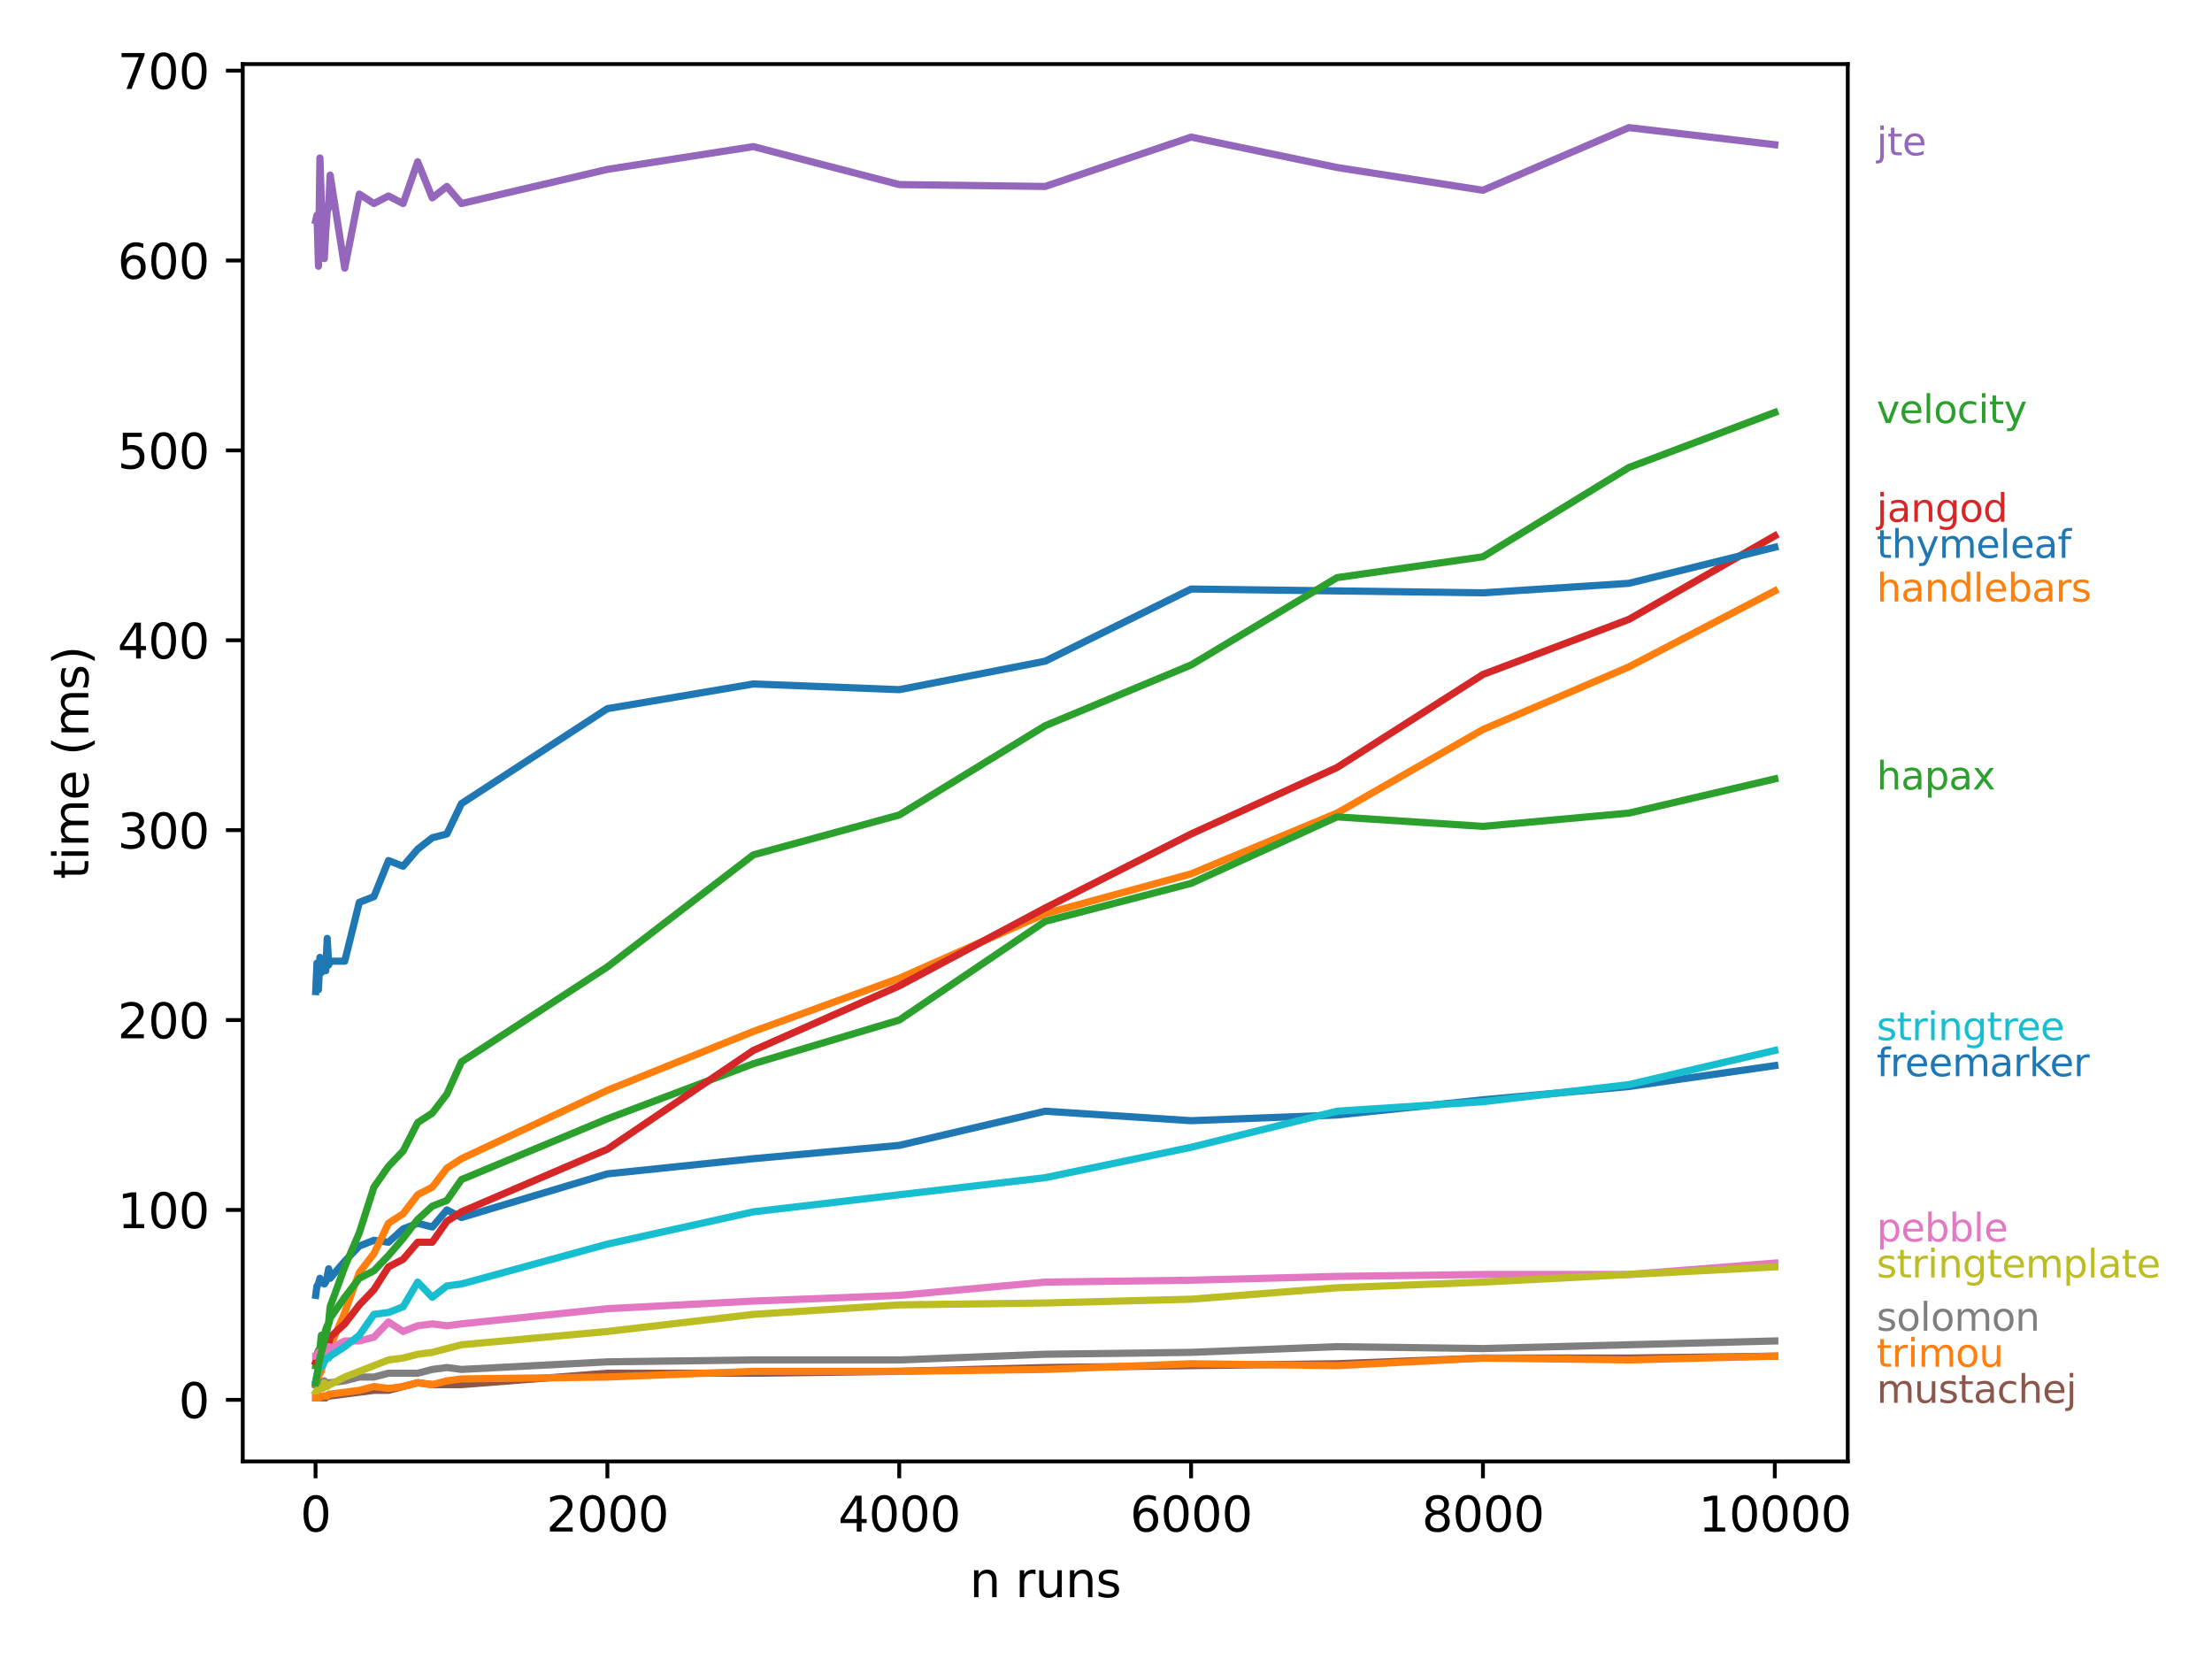 <?xml version="1.0" encoding="utf-8" standalone="no"?>
<!DOCTYPE svg PUBLIC "-//W3C//DTD SVG 1.1//EN"
  "http://www.w3.org/Graphics/SVG/1.1/DTD/svg11.dtd">
<svg xmlns:xlink="http://www.w3.org/1999/xlink" width="460.8pt" height="345.6pt" viewBox="0 0 460.8 345.6" xmlns="http://www.w3.org/2000/svg" version="1.1">
 <defs>
  <style type="text/css">*{stroke-linejoin: round; stroke-linecap: butt}</style>
 </defs>
 <g id="figure_1">
  <g id="patch_1">
   <path d="M 0 345.6 
L 460.8 345.6 
L 460.8 0 
L 0 0 
z
" style="fill: #ffffff"/>
  </g>
  <g id="axes_1">
   <g id="patch_2">
    <path d="M 50.566 304.444 
L 384.923 304.444 
L 384.923 13.352 
L 50.566 13.352 
z
" style="fill: #ffffff"/>
   </g>
   <g id="matplotlib.axis_1">
    <g id="xtick_1">
     <g id="line2d_1">
      <defs>
       <path id="mcb42063e21" d="M 0 0 
L 0 3.5 
" style="stroke: #000000; stroke-width: 0.8"/>
      </defs>
      <g>
       <use xlink:href="#mcb42063e21" x="65.733" y="304.444" style="stroke: #000000; stroke-width: 0.8"/>
      </g>
     </g>
     <g id="text_1">
      <!-- 0 -->
      <g transform="translate(62.552 319.042) scale(0.1 -0.1)">
       <defs>
        <path id="DejaVuSans-30" d="M 2034 4250 
Q 1547 4250 1301 3770 
Q 1056 3291 1056 2328 
Q 1056 1369 1301 889 
Q 1547 409 2034 409 
Q 2525 409 2770 889 
Q 3016 1369 3016 2328 
Q 3016 3291 2770 3770 
Q 2525 4250 2034 4250 
z
M 2034 4750 
Q 2819 4750 3233 4129 
Q 3647 3509 3647 2328 
Q 3647 1150 3233 529 
Q 2819 -91 2034 -91 
Q 1250 -91 836 529 
Q 422 1150 422 2328 
Q 422 3509 836 4129 
Q 1250 4750 2034 4750 
z
" transform="scale(0.016)"/>
       </defs>
       <use xlink:href="#DejaVuSans-30"/>
      </g>
     </g>
    </g>
    <g id="xtick_2">
     <g id="line2d_2">
      <g>
       <use xlink:href="#mcb42063e21" x="126.532" y="304.444" style="stroke: #000000; stroke-width: 0.8"/>
      </g>
     </g>
     <g id="text_2">
      <!-- 2000 -->
      <g transform="translate(113.807 319.042) scale(0.1 -0.1)">
       <defs>
        <path id="DejaVuSans-32" d="M 1228 531 
L 3431 531 
L 3431 0 
L 469 0 
L 469 531 
Q 828 903 1448 1529 
Q 2069 2156 2228 2338 
Q 2531 2678 2651 2914 
Q 2772 3150 2772 3378 
Q 2772 3750 2511 3984 
Q 2250 4219 1831 4219 
Q 1534 4219 1204 4116 
Q 875 4013 500 3803 
L 500 4441 
Q 881 4594 1212 4672 
Q 1544 4750 1819 4750 
Q 2544 4750 2975 4387 
Q 3406 4025 3406 3419 
Q 3406 3131 3298 2873 
Q 3191 2616 2906 2266 
Q 2828 2175 2409 1742 
Q 1991 1309 1228 531 
z
" transform="scale(0.016)"/>
       </defs>
       <use xlink:href="#DejaVuSans-32"/>
       <use xlink:href="#DejaVuSans-30" transform="translate(63.623 0)"/>
       <use xlink:href="#DejaVuSans-30" transform="translate(127.246 0)"/>
       <use xlink:href="#DejaVuSans-30" transform="translate(190.869 0)"/>
      </g>
     </g>
    </g>
    <g id="xtick_3">
     <g id="line2d_3">
      <g>
       <use xlink:href="#mcb42063e21" x="187.33" y="304.444" style="stroke: #000000; stroke-width: 0.8"/>
      </g>
     </g>
     <g id="text_3">
      <!-- 4000 -->
      <g transform="translate(174.605 319.042) scale(0.1 -0.1)">
       <defs>
        <path id="DejaVuSans-34" d="M 2419 4116 
L 825 1625 
L 2419 1625 
L 2419 4116 
z
M 2253 4666 
L 3047 4666 
L 3047 1625 
L 3713 1625 
L 3713 1100 
L 3047 1100 
L 3047 0 
L 2419 0 
L 2419 1100 
L 313 1100 
L 313 1709 
L 2253 4666 
z
" transform="scale(0.016)"/>
       </defs>
       <use xlink:href="#DejaVuSans-34"/>
       <use xlink:href="#DejaVuSans-30" transform="translate(63.623 0)"/>
       <use xlink:href="#DejaVuSans-30" transform="translate(127.246 0)"/>
       <use xlink:href="#DejaVuSans-30" transform="translate(190.869 0)"/>
      </g>
     </g>
    </g>
    <g id="xtick_4">
     <g id="line2d_4">
      <g>
       <use xlink:href="#mcb42063e21" x="248.128" y="304.444" style="stroke: #000000; stroke-width: 0.8"/>
      </g>
     </g>
     <g id="text_4">
      <!-- 6000 -->
      <g transform="translate(235.403 319.042) scale(0.1 -0.1)">
       <defs>
        <path id="DejaVuSans-36" d="M 2113 2584 
Q 1688 2584 1439 2293 
Q 1191 2003 1191 1497 
Q 1191 994 1439 701 
Q 1688 409 2113 409 
Q 2538 409 2786 701 
Q 3034 994 3034 1497 
Q 3034 2003 2786 2293 
Q 2538 2584 2113 2584 
z
M 3366 4563 
L 3366 3988 
Q 3128 4100 2886 4159 
Q 2644 4219 2406 4219 
Q 1781 4219 1451 3797 
Q 1122 3375 1075 2522 
Q 1259 2794 1537 2939 
Q 1816 3084 2150 3084 
Q 2853 3084 3261 2657 
Q 3669 2231 3669 1497 
Q 3669 778 3244 343 
Q 2819 -91 2113 -91 
Q 1303 -91 875 529 
Q 447 1150 447 2328 
Q 447 3434 972 4092 
Q 1497 4750 2381 4750 
Q 2619 4750 2861 4703 
Q 3103 4656 3366 4563 
z
" transform="scale(0.016)"/>
       </defs>
       <use xlink:href="#DejaVuSans-36"/>
       <use xlink:href="#DejaVuSans-30" transform="translate(63.623 0)"/>
       <use xlink:href="#DejaVuSans-30" transform="translate(127.246 0)"/>
       <use xlink:href="#DejaVuSans-30" transform="translate(190.869 0)"/>
      </g>
     </g>
    </g>
    <g id="xtick_5">
     <g id="line2d_5">
      <g>
       <use xlink:href="#mcb42063e21" x="308.926" y="304.444" style="stroke: #000000; stroke-width: 0.8"/>
      </g>
     </g>
     <g id="text_5">
      <!-- 8000 -->
      <g transform="translate(296.201 319.042) scale(0.1 -0.1)">
       <defs>
        <path id="DejaVuSans-38" d="M 2034 2216 
Q 1584 2216 1326 1975 
Q 1069 1734 1069 1313 
Q 1069 891 1326 650 
Q 1584 409 2034 409 
Q 2484 409 2743 651 
Q 3003 894 3003 1313 
Q 3003 1734 2745 1975 
Q 2488 2216 2034 2216 
z
M 1403 2484 
Q 997 2584 770 2862 
Q 544 3141 544 3541 
Q 544 4100 942 4425 
Q 1341 4750 2034 4750 
Q 2731 4750 3128 4425 
Q 3525 4100 3525 3541 
Q 3525 3141 3298 2862 
Q 3072 2584 2669 2484 
Q 3125 2378 3379 2068 
Q 3634 1759 3634 1313 
Q 3634 634 3220 271 
Q 2806 -91 2034 -91 
Q 1263 -91 848 271 
Q 434 634 434 1313 
Q 434 1759 690 2068 
Q 947 2378 1403 2484 
z
M 1172 3481 
Q 1172 3119 1398 2916 
Q 1625 2713 2034 2713 
Q 2441 2713 2670 2916 
Q 2900 3119 2900 3481 
Q 2900 3844 2670 4047 
Q 2441 4250 2034 4250 
Q 1625 4250 1398 4047 
Q 1172 3844 1172 3481 
z
" transform="scale(0.016)"/>
       </defs>
       <use xlink:href="#DejaVuSans-38"/>
       <use xlink:href="#DejaVuSans-30" transform="translate(63.623 0)"/>
       <use xlink:href="#DejaVuSans-30" transform="translate(127.246 0)"/>
       <use xlink:href="#DejaVuSans-30" transform="translate(190.869 0)"/>
      </g>
     </g>
    </g>
    <g id="xtick_6">
     <g id="line2d_6">
      <g>
       <use xlink:href="#mcb42063e21" x="369.724" y="304.444" style="stroke: #000000; stroke-width: 0.8"/>
      </g>
     </g>
     <g id="text_6">
      <!-- 10000 -->
      <g transform="translate(353.818 319.042) scale(0.1 -0.1)">
       <defs>
        <path id="DejaVuSans-31" d="M 794 531 
L 1825 531 
L 1825 4091 
L 703 3866 
L 703 4441 
L 1819 4666 
L 2450 4666 
L 2450 531 
L 3481 531 
L 3481 0 
L 794 0 
L 794 531 
z
" transform="scale(0.016)"/>
       </defs>
       <use xlink:href="#DejaVuSans-31"/>
       <use xlink:href="#DejaVuSans-30" transform="translate(63.623 0)"/>
       <use xlink:href="#DejaVuSans-30" transform="translate(127.246 0)"/>
       <use xlink:href="#DejaVuSans-30" transform="translate(190.869 0)"/>
       <use xlink:href="#DejaVuSans-30" transform="translate(254.492 0)"/>
      </g>
     </g>
    </g>
    <g id="text_7">
     <!-- n runs -->
     <g transform="translate(201.989 332.72) scale(0.1 -0.1)">
      <defs>
       <path id="DejaVuSans-6e" d="M 3513 2113 
L 3513 0 
L 2938 0 
L 2938 2094 
Q 2938 2591 2744 2837 
Q 2550 3084 2163 3084 
Q 1697 3084 1428 2787 
Q 1159 2491 1159 1978 
L 1159 0 
L 581 0 
L 581 3500 
L 1159 3500 
L 1159 2956 
Q 1366 3272 1645 3428 
Q 1925 3584 2291 3584 
Q 2894 3584 3203 3211 
Q 3513 2838 3513 2113 
z
" transform="scale(0.016)"/>
       <path id="DejaVuSans-20" transform="scale(0.016)"/>
       <path id="DejaVuSans-72" d="M 2631 2963 
Q 2534 3019 2420 3045 
Q 2306 3072 2169 3072 
Q 1681 3072 1420 2755 
Q 1159 2438 1159 1844 
L 1159 0 
L 581 0 
L 581 3500 
L 1159 3500 
L 1159 2956 
Q 1341 3275 1631 3429 
Q 1922 3584 2338 3584 
Q 2397 3584 2469 3576 
Q 2541 3569 2628 3553 
L 2631 2963 
z
" transform="scale(0.016)"/>
       <path id="DejaVuSans-75" d="M 544 1381 
L 544 3500 
L 1119 3500 
L 1119 1403 
Q 1119 906 1312 657 
Q 1506 409 1894 409 
Q 2359 409 2629 706 
Q 2900 1003 2900 1516 
L 2900 3500 
L 3475 3500 
L 3475 0 
L 2900 0 
L 2900 538 
Q 2691 219 2414 64 
Q 2138 -91 1772 -91 
Q 1169 -91 856 284 
Q 544 659 544 1381 
z
M 1991 3584 
L 1991 3584 
z
" transform="scale(0.016)"/>
       <path id="DejaVuSans-73" d="M 2834 3397 
L 2834 2853 
Q 2591 2978 2328 3040 
Q 2066 3103 1784 3103 
Q 1356 3103 1142 2972 
Q 928 2841 928 2578 
Q 928 2378 1081 2264 
Q 1234 2150 1697 2047 
L 1894 2003 
Q 2506 1872 2764 1633 
Q 3022 1394 3022 966 
Q 3022 478 2636 193 
Q 2250 -91 1575 -91 
Q 1294 -91 989 -36 
Q 684 19 347 128 
L 347 722 
Q 666 556 975 473 
Q 1284 391 1588 391 
Q 1994 391 2212 530 
Q 2431 669 2431 922 
Q 2431 1156 2273 1281 
Q 2116 1406 1581 1522 
L 1381 1569 
Q 847 1681 609 1914 
Q 372 2147 372 2553 
Q 372 3047 722 3315 
Q 1072 3584 1716 3584 
Q 2034 3584 2315 3537 
Q 2597 3491 2834 3397 
z
" transform="scale(0.016)"/>
      </defs>
      <use xlink:href="#DejaVuSans-6e"/>
      <use xlink:href="#DejaVuSans-20" transform="translate(63.379 0)"/>
      <use xlink:href="#DejaVuSans-72" transform="translate(95.166 0)"/>
      <use xlink:href="#DejaVuSans-75" transform="translate(136.279 0)"/>
      <use xlink:href="#DejaVuSans-6e" transform="translate(199.658 0)"/>
      <use xlink:href="#DejaVuSans-73" transform="translate(263.037 0)"/>
     </g>
    </g>
   </g>
   <g id="matplotlib.axis_2">
    <g id="ytick_1">
     <g id="line2d_7">
      <defs>
       <path id="m6644c2a070" d="M 0 0 
L -3.5 0 
" style="stroke: #000000; stroke-width: 0.8"/>
      </defs>
      <g>
       <use xlink:href="#m6644c2a070" x="50.566" y="291.608" style="stroke: #000000; stroke-width: 0.8"/>
      </g>
     </g>
     <g id="text_8">
      <!-- 0 -->
      <g transform="translate(37.203 295.407) scale(0.1 -0.1)">
       <use xlink:href="#DejaVuSans-30"/>
      </g>
     </g>
    </g>
    <g id="ytick_2">
     <g id="line2d_8">
      <g>
       <use xlink:href="#m6644c2a070" x="50.566" y="252.052" style="stroke: #000000; stroke-width: 0.8"/>
      </g>
     </g>
     <g id="text_9">
      <!-- 100 -->
      <g transform="translate(24.478 255.851) scale(0.1 -0.1)">
       <use xlink:href="#DejaVuSans-31"/>
       <use xlink:href="#DejaVuSans-30" transform="translate(63.623 0)"/>
       <use xlink:href="#DejaVuSans-30" transform="translate(127.246 0)"/>
      </g>
     </g>
    </g>
    <g id="ytick_3">
     <g id="line2d_9">
      <g>
       <use xlink:href="#m6644c2a070" x="50.566" y="212.496" style="stroke: #000000; stroke-width: 0.8"/>
      </g>
     </g>
     <g id="text_10">
      <!-- 200 -->
      <g transform="translate(24.478 216.295) scale(0.1 -0.1)">
       <use xlink:href="#DejaVuSans-32"/>
       <use xlink:href="#DejaVuSans-30" transform="translate(63.623 0)"/>
       <use xlink:href="#DejaVuSans-30" transform="translate(127.246 0)"/>
      </g>
     </g>
    </g>
    <g id="ytick_4">
     <g id="line2d_10">
      <g>
       <use xlink:href="#m6644c2a070" x="50.566" y="172.94" style="stroke: #000000; stroke-width: 0.8"/>
      </g>
     </g>
     <g id="text_11">
      <!-- 300 -->
      <g transform="translate(24.478 176.739) scale(0.1 -0.1)">
       <defs>
        <path id="DejaVuSans-33" d="M 2597 2516 
Q 3050 2419 3304 2112 
Q 3559 1806 3559 1356 
Q 3559 666 3084 287 
Q 2609 -91 1734 -91 
Q 1441 -91 1130 -33 
Q 819 25 488 141 
L 488 750 
Q 750 597 1062 519 
Q 1375 441 1716 441 
Q 2309 441 2620 675 
Q 2931 909 2931 1356 
Q 2931 1769 2642 2001 
Q 2353 2234 1838 2234 
L 1294 2234 
L 1294 2753 
L 1863 2753 
Q 2328 2753 2575 2939 
Q 2822 3125 2822 3475 
Q 2822 3834 2567 4026 
Q 2313 4219 1838 4219 
Q 1578 4219 1281 4162 
Q 984 4106 628 3988 
L 628 4550 
Q 988 4650 1302 4700 
Q 1616 4750 1894 4750 
Q 2613 4750 3031 4423 
Q 3450 4097 3450 3541 
Q 3450 3153 3228 2886 
Q 3006 2619 2597 2516 
z
" transform="scale(0.016)"/>
       </defs>
       <use xlink:href="#DejaVuSans-33"/>
       <use xlink:href="#DejaVuSans-30" transform="translate(63.623 0)"/>
       <use xlink:href="#DejaVuSans-30" transform="translate(127.246 0)"/>
      </g>
     </g>
    </g>
    <g id="ytick_5">
     <g id="line2d_11">
      <g>
       <use xlink:href="#m6644c2a070" x="50.566" y="133.384" style="stroke: #000000; stroke-width: 0.8"/>
      </g>
     </g>
     <g id="text_12">
      <!-- 400 -->
      <g transform="translate(24.478 137.183) scale(0.1 -0.1)">
       <use xlink:href="#DejaVuSans-34"/>
       <use xlink:href="#DejaVuSans-30" transform="translate(63.623 0)"/>
       <use xlink:href="#DejaVuSans-30" transform="translate(127.246 0)"/>
      </g>
     </g>
    </g>
    <g id="ytick_6">
     <g id="line2d_12">
      <g>
       <use xlink:href="#m6644c2a070" x="50.566" y="93.828" style="stroke: #000000; stroke-width: 0.8"/>
      </g>
     </g>
     <g id="text_13">
      <!-- 500 -->
      <g transform="translate(24.478 97.627) scale(0.1 -0.1)">
       <defs>
        <path id="DejaVuSans-35" d="M 691 4666 
L 3169 4666 
L 3169 4134 
L 1269 4134 
L 1269 2991 
Q 1406 3038 1543 3061 
Q 1681 3084 1819 3084 
Q 2600 3084 3056 2656 
Q 3513 2228 3513 1497 
Q 3513 744 3044 326 
Q 2575 -91 1722 -91 
Q 1428 -91 1123 -41 
Q 819 9 494 109 
L 494 744 
Q 775 591 1075 516 
Q 1375 441 1709 441 
Q 2250 441 2565 725 
Q 2881 1009 2881 1497 
Q 2881 1984 2565 2268 
Q 2250 2553 1709 2553 
Q 1456 2553 1204 2497 
Q 953 2441 691 2322 
L 691 4666 
z
" transform="scale(0.016)"/>
       </defs>
       <use xlink:href="#DejaVuSans-35"/>
       <use xlink:href="#DejaVuSans-30" transform="translate(63.623 0)"/>
       <use xlink:href="#DejaVuSans-30" transform="translate(127.246 0)"/>
      </g>
     </g>
    </g>
    <g id="ytick_7">
     <g id="line2d_13">
      <g>
       <use xlink:href="#m6644c2a070" x="50.566" y="54.272" style="stroke: #000000; stroke-width: 0.8"/>
      </g>
     </g>
     <g id="text_14">
      <!-- 600 -->
      <g transform="translate(24.478 58.071) scale(0.1 -0.1)">
       <use xlink:href="#DejaVuSans-36"/>
       <use xlink:href="#DejaVuSans-30" transform="translate(63.623 0)"/>
       <use xlink:href="#DejaVuSans-30" transform="translate(127.246 0)"/>
      </g>
     </g>
    </g>
    <g id="ytick_8">
     <g id="line2d_14">
      <g>
       <use xlink:href="#m6644c2a070" x="50.566" y="14.716" style="stroke: #000000; stroke-width: 0.8"/>
      </g>
     </g>
     <g id="text_15">
      <!-- 700 -->
      <g transform="translate(24.478 18.516) scale(0.1 -0.1)">
       <defs>
        <path id="DejaVuSans-37" d="M 525 4666 
L 3525 4666 
L 3525 4397 
L 1831 0 
L 1172 0 
L 2766 4134 
L 525 4134 
L 525 4666 
z
" transform="scale(0.016)"/>
       </defs>
       <use xlink:href="#DejaVuSans-37"/>
       <use xlink:href="#DejaVuSans-30" transform="translate(63.623 0)"/>
       <use xlink:href="#DejaVuSans-30" transform="translate(127.246 0)"/>
      </g>
     </g>
    </g>
    <g id="text_16">
     <!-- time (ms) -->
     <g transform="translate(18.398 183.159) rotate(-90) scale(0.1 -0.1)">
      <defs>
       <path id="DejaVuSans-74" d="M 1172 4494 
L 1172 3500 
L 2356 3500 
L 2356 3053 
L 1172 3053 
L 1172 1153 
Q 1172 725 1289 603 
Q 1406 481 1766 481 
L 2356 481 
L 2356 0 
L 1766 0 
Q 1100 0 847 248 
Q 594 497 594 1153 
L 594 3053 
L 172 3053 
L 172 3500 
L 594 3500 
L 594 4494 
L 1172 4494 
z
" transform="scale(0.016)"/>
       <path id="DejaVuSans-69" d="M 603 3500 
L 1178 3500 
L 1178 0 
L 603 0 
L 603 3500 
z
M 603 4863 
L 1178 4863 
L 1178 4134 
L 603 4134 
L 603 4863 
z
" transform="scale(0.016)"/>
       <path id="DejaVuSans-6d" d="M 3328 2828 
Q 3544 3216 3844 3400 
Q 4144 3584 4550 3584 
Q 5097 3584 5394 3201 
Q 5691 2819 5691 2113 
L 5691 0 
L 5113 0 
L 5113 2094 
Q 5113 2597 4934 2840 
Q 4756 3084 4391 3084 
Q 3944 3084 3684 2787 
Q 3425 2491 3425 1978 
L 3425 0 
L 2847 0 
L 2847 2094 
Q 2847 2600 2669 2842 
Q 2491 3084 2119 3084 
Q 1678 3084 1418 2786 
Q 1159 2488 1159 1978 
L 1159 0 
L 581 0 
L 581 3500 
L 1159 3500 
L 1159 2956 
Q 1356 3278 1631 3431 
Q 1906 3584 2284 3584 
Q 2666 3584 2933 3390 
Q 3200 3197 3328 2828 
z
" transform="scale(0.016)"/>
       <path id="DejaVuSans-65" d="M 3597 1894 
L 3597 1613 
L 953 1613 
Q 991 1019 1311 708 
Q 1631 397 2203 397 
Q 2534 397 2845 478 
Q 3156 559 3463 722 
L 3463 178 
Q 3153 47 2828 -22 
Q 2503 -91 2169 -91 
Q 1331 -91 842 396 
Q 353 884 353 1716 
Q 353 2575 817 3079 
Q 1281 3584 2069 3584 
Q 2775 3584 3186 3129 
Q 3597 2675 3597 1894 
z
M 3022 2063 
Q 3016 2534 2758 2815 
Q 2500 3097 2075 3097 
Q 1594 3097 1305 2825 
Q 1016 2553 972 2059 
L 3022 2063 
z
" transform="scale(0.016)"/>
       <path id="DejaVuSans-28" d="M 1984 4856 
Q 1566 4138 1362 3434 
Q 1159 2731 1159 2009 
Q 1159 1288 1364 580 
Q 1569 -128 1984 -844 
L 1484 -844 
Q 1016 -109 783 600 
Q 550 1309 550 2009 
Q 550 2706 781 3412 
Q 1013 4119 1484 4856 
L 1984 4856 
z
" transform="scale(0.016)"/>
       <path id="DejaVuSans-29" d="M 513 4856 
L 1013 4856 
Q 1481 4119 1714 3412 
Q 1947 2706 1947 2009 
Q 1947 1309 1714 600 
Q 1481 -109 1013 -844 
L 513 -844 
Q 928 -128 1133 580 
Q 1338 1288 1338 2009 
Q 1338 2731 1133 3434 
Q 928 4138 513 4856 
z
" transform="scale(0.016)"/>
      </defs>
      <use xlink:href="#DejaVuSans-74"/>
      <use xlink:href="#DejaVuSans-69" transform="translate(39.209 0)"/>
      <use xlink:href="#DejaVuSans-6d" transform="translate(66.992 0)"/>
      <use xlink:href="#DejaVuSans-65" transform="translate(164.404 0)"/>
      <use xlink:href="#DejaVuSans-20" transform="translate(225.928 0)"/>
      <use xlink:href="#DejaVuSans-28" transform="translate(257.715 0)"/>
      <use xlink:href="#DejaVuSans-6d" transform="translate(296.729 0)"/>
      <use xlink:href="#DejaVuSans-73" transform="translate(394.141 0)"/>
      <use xlink:href="#DejaVuSans-29" transform="translate(446.24 0)"/>
     </g>
    </g>
   </g>
   <g id="line2d_15">
    <path d="M 65.764 269.852 
L 66.037 267.874 
L 66.341 267.479 
L 66.645 266.292 
L 66.949 267.083 
L 67.253 267.083 
L 67.557 267.479 
L 67.861 267.083 
L 68.165 265.896 
L 68.469 264.314 
L 68.773 266.292 
L 71.813 262.732 
L 74.853 259.568 
L 77.893 258.381 
L 80.933 258.776 
L 83.973 256.008 
L 87.013 254.821 
L 90.053 255.612 
L 93.092 252.052 
L 96.132 253.634 
L 126.532 244.536 
L 156.931 241.372 
L 187.33 238.603 
L 217.729 231.483 
L 248.128 233.461 
L 278.527 232.274 
L 308.926 229.109 
L 339.325 226.341 
L 369.724 221.989 
" clip-path="url(#p1dd14eacee)" style="fill: none; stroke: #1f77b4; stroke-width: 1.5; stroke-linecap: square"/>
   </g>
   <g id="line2d_16">
    <path d="M 65.764 288.443 
L 66.037 287.652 
L 66.341 286.861 
L 66.645 286.07 
L 66.949 285.674 
L 67.253 283.697 
L 67.557 283.697 
L 67.861 282.906 
L 68.165 282.51 
L 68.469 281.719 
L 68.773 280.532 
L 71.813 273.412 
L 74.853 265.105 
L 77.893 261.15 
L 80.933 254.821 
L 83.973 252.843 
L 87.013 248.887 
L 90.053 247.305 
L 93.092 243.35 
L 96.132 241.372 
L 126.532 227.132 
L 156.931 214.869 
L 187.33 203.794 
L 217.729 190.345 
L 248.128 182.038 
L 278.527 169.38 
L 308.926 151.975 
L 339.325 138.922 
L 369.724 123.1 
" clip-path="url(#p1dd14eacee)" style="fill: none; stroke: #ff7f0e; stroke-width: 1.5; stroke-linecap: square"/>
   </g>
   <g id="line2d_17">
    <path d="M 65.764 284.488 
L 66.037 282.114 
L 66.341 281.323 
L 66.645 280.928 
L 66.949 278.159 
L 67.253 279.346 
L 67.557 278.159 
L 67.861 276.972 
L 68.165 276.181 
L 68.469 275.785 
L 68.773 274.599 
L 71.813 270.248 
L 74.853 266.292 
L 77.893 264.71 
L 80.933 261.545 
L 83.973 257.985 
L 87.013 254.03 
L 90.053 251.261 
L 93.092 250.074 
L 96.132 245.723 
L 126.532 233.065 
L 156.931 221.594 
L 187.33 212.496 
L 217.729 191.927 
L 248.128 184.016 
L 278.527 170.171 
L 308.926 172.149 
L 339.325 169.38 
L 369.724 162.26 
" clip-path="url(#p1dd14eacee)" style="fill: none; stroke: #2ca02c; stroke-width: 1.5; stroke-linecap: square"/>
   </g>
   <g id="line2d_18">
    <path d="M 65.764 283.697 
L 66.037 282.906 
L 66.341 282.114 
L 66.645 282.51 
L 66.949 281.719 
L 67.253 280.928 
L 67.557 280.137 
L 67.861 279.346 
L 68.165 279.741 
L 68.469 280.137 
L 68.773 278.554 
L 71.813 275.785 
L 74.853 271.83 
L 77.893 268.665 
L 80.933 263.919 
L 83.973 262.336 
L 87.013 258.776 
L 90.053 258.776 
L 93.092 254.425 
L 96.132 252.447 
L 126.532 239.394 
L 156.931 218.825 
L 187.33 205.376 
L 217.729 189.158 
L 248.128 173.731 
L 278.527 159.887 
L 308.926 140.504 
L 339.325 129.033 
L 369.724 111.628 
" clip-path="url(#p1dd14eacee)" style="fill: none; stroke: #d62728; stroke-width: 1.5; stroke-linecap: square"/>
   </g>
   <g id="line2d_19">
    <path d="M 65.764 45.966 
L 66.037 44.779 
L 66.341 55.459 
L 66.645 32.912 
L 66.949 42.01 
L 67.253 44.779 
L 67.557 53.877 
L 67.861 48.339 
L 68.165 43.988 
L 68.469 43.197 
L 68.773 36.472 
L 71.813 55.854 
L 74.853 40.428 
L 77.893 42.405 
L 80.933 40.823 
L 83.973 42.405 
L 87.013 33.703 
L 90.053 41.219 
L 93.092 38.845 
L 96.132 42.405 
L 126.532 35.285 
L 156.931 30.539 
L 187.33 38.45 
L 217.729 38.845 
L 248.128 28.561 
L 278.527 34.89 
L 308.926 39.637 
L 339.325 26.583 
L 369.724 30.143 
" clip-path="url(#p1dd14eacee)" style="fill: none; stroke: #9467bd; stroke-width: 1.5; stroke-linecap: square"/>
   </g>
   <g id="line2d_20">
    <path d="M 65.764 291.212 
L 66.037 291.212 
L 66.341 291.212 
L 66.645 291.212 
L 66.949 291.212 
L 67.253 291.212 
L 67.557 290.817 
L 67.861 291.212 
L 68.165 290.817 
L 68.469 290.817 
L 68.773 290.817 
L 71.813 290.421 
L 74.853 290.026 
L 77.893 289.63 
L 80.933 289.63 
L 83.973 288.839 
L 87.013 288.048 
L 90.053 288.443 
L 93.092 288.443 
L 96.132 288.443 
L 126.532 286.07 
L 156.931 286.07 
L 187.33 285.674 
L 217.729 284.883 
L 248.128 284.488 
L 278.527 284.092 
L 308.926 282.906 
L 339.325 282.906 
L 369.724 282.51 
" clip-path="url(#p1dd14eacee)" style="fill: none; stroke: #8c564b; stroke-width: 1.5; stroke-linecap: square"/>
   </g>
   <g id="line2d_21">
    <path d="M 65.764 282.51 
L 66.037 282.51 
L 66.341 281.719 
L 66.645 282.906 
L 66.949 281.323 
L 67.253 281.323 
L 67.557 281.719 
L 67.861 281.719 
L 68.165 282.114 
L 68.469 280.532 
L 68.773 280.928 
L 71.813 279.346 
L 74.853 279.346 
L 77.893 278.554 
L 80.933 275.39 
L 83.973 277.368 
L 87.013 276.181 
L 90.053 275.785 
L 93.092 276.181 
L 96.132 275.785 
L 126.532 272.621 
L 156.931 271.039 
L 187.33 269.852 
L 217.729 267.083 
L 248.128 266.688 
L 278.527 265.896 
L 308.926 265.501 
L 339.325 265.501 
L 369.724 263.128 
" clip-path="url(#p1dd14eacee)" style="fill: none; stroke: #e377c2; stroke-width: 1.5; stroke-linecap: square"/>
   </g>
   <g id="line2d_22">
    <path d="M 65.764 288.443 
L 66.037 288.443 
L 66.341 288.443 
L 66.645 288.443 
L 66.949 288.048 
L 67.253 288.048 
L 67.557 287.652 
L 67.861 288.443 
L 68.165 288.048 
L 68.469 288.048 
L 68.773 288.048 
L 71.813 287.652 
L 74.853 286.861 
L 77.893 286.861 
L 80.933 286.07 
L 83.973 286.07 
L 87.013 286.07 
L 90.053 285.279 
L 93.092 284.883 
L 96.132 285.279 
L 126.532 283.697 
L 156.931 283.301 
L 187.33 283.301 
L 217.729 282.114 
L 248.128 281.719 
L 278.527 280.532 
L 308.926 280.928 
L 339.325 280.137 
L 369.724 279.346 
" clip-path="url(#p1dd14eacee)" style="fill: none; stroke: #7f7f7f; stroke-width: 1.5; stroke-linecap: square"/>
   </g>
   <g id="line2d_23">
    <path d="M 65.764 290.026 
L 66.037 289.63 
L 66.341 289.63 
L 66.645 289.234 
L 66.949 289.234 
L 67.253 289.234 
L 67.557 288.048 
L 67.861 288.839 
L 68.165 288.839 
L 68.469 288.443 
L 68.773 288.443 
L 71.813 286.861 
L 74.853 285.674 
L 77.893 284.488 
L 80.933 283.301 
L 83.973 282.906 
L 87.013 282.114 
L 90.053 281.719 
L 93.092 280.928 
L 96.132 280.137 
L 126.532 277.368 
L 156.931 273.808 
L 187.33 271.83 
L 217.729 271.434 
L 248.128 270.643 
L 278.527 268.27 
L 308.926 267.083 
L 339.325 265.501 
L 369.724 263.919 
" clip-path="url(#p1dd14eacee)" style="fill: none; stroke: #bcbd22; stroke-width: 1.5; stroke-linecap: square"/>
   </g>
   <g id="line2d_24">
    <path d="M 65.764 287.652 
L 66.037 286.466 
L 66.341 285.674 
L 66.645 284.883 
L 66.949 283.697 
L 67.253 284.488 
L 67.557 283.301 
L 67.861 283.301 
L 68.165 282.906 
L 68.469 282.906 
L 68.773 282.51 
L 71.813 280.532 
L 74.853 278.159 
L 77.893 273.808 
L 80.933 273.412 
L 83.973 272.225 
L 87.013 267.083 
L 90.053 270.248 
L 93.092 267.874 
L 96.132 267.479 
L 126.532 259.172 
L 156.931 252.447 
L 187.33 248.887 
L 217.729 245.327 
L 248.128 238.998 
L 278.527 231.483 
L 308.926 229.505 
L 339.325 225.945 
L 369.724 218.825 
" clip-path="url(#p1dd14eacee)" style="fill: none; stroke: #17becf; stroke-width: 1.5; stroke-linecap: square"/>
   </g>
   <g id="line2d_25">
    <path d="M 65.764 206.563 
L 66.037 200.629 
L 66.341 206.167 
L 66.645 199.443 
L 66.949 202.607 
L 67.253 201.816 
L 67.557 201.025 
L 67.861 202.211 
L 68.165 195.487 
L 68.469 201.025 
L 68.773 200.234 
L 71.813 200.234 
L 74.853 187.971 
L 77.893 186.785 
L 80.933 179.269 
L 83.973 180.456 
L 87.013 176.896 
L 90.053 174.522 
L 93.092 173.731 
L 96.132 167.402 
L 126.532 147.624 
L 156.931 142.482 
L 187.33 143.669 
L 217.729 137.735 
L 248.128 122.704 
L 278.527 123.1 
L 308.926 123.495 
L 339.325 121.517 
L 369.724 114.002 
" clip-path="url(#p1dd14eacee)" style="fill: none; stroke: #1f77b4; stroke-width: 1.5; stroke-linecap: square"/>
   </g>
   <g id="line2d_26">
    <path d="M 65.764 291.212 
L 66.037 291.212 
L 66.341 291.212 
L 66.645 291.212 
L 66.949 290.817 
L 67.253 290.817 
L 67.557 290.817 
L 67.861 290.817 
L 68.165 290.817 
L 68.469 290.421 
L 68.773 290.421 
L 71.813 290.026 
L 74.853 289.63 
L 77.893 288.839 
L 80.933 289.234 
L 83.973 288.839 
L 87.013 288.048 
L 90.053 288.443 
L 93.092 287.652 
L 96.132 287.257 
L 126.532 286.861 
L 156.931 285.674 
L 187.33 285.674 
L 217.729 285.279 
L 248.128 284.092 
L 278.527 284.488 
L 308.926 282.906 
L 339.325 283.301 
L 369.724 282.51 
" clip-path="url(#p1dd14eacee)" style="fill: none; stroke: #ff7f0e; stroke-width: 1.5; stroke-linecap: square"/>
   </g>
   <g id="line2d_27">
    <path d="M 65.764 288.048 
L 66.037 286.466 
L 66.341 284.488 
L 66.645 282.906 
L 66.949 281.719 
L 67.253 280.532 
L 67.557 279.346 
L 67.861 278.159 
L 68.165 276.972 
L 68.469 275.39 
L 68.773 272.225 
L 71.813 263.919 
L 74.853 256.799 
L 77.893 247.305 
L 80.933 242.954 
L 83.973 239.79 
L 87.013 233.856 
L 90.053 231.878 
L 93.092 227.923 
L 96.132 221.198 
L 126.532 201.42 
L 156.931 178.082 
L 187.33 169.776 
L 217.729 151.184 
L 248.128 138.526 
L 278.527 120.331 
L 308.926 115.98 
L 339.325 97.388 
L 369.724 85.917 
" clip-path="url(#p1dd14eacee)" style="fill: none; stroke: #2ca02c; stroke-width: 1.5; stroke-linecap: square"/>
   </g>
   <g id="patch_3">
    <path d="M 50.566 304.444 
L 50.566 13.352 
" style="fill: none; stroke: #000000; stroke-width: 0.8; stroke-linejoin: miter; stroke-linecap: square"/>
   </g>
   <g id="patch_4">
    <path d="M 384.923 304.444 
L 384.923 13.352 
" style="fill: none; stroke: #000000; stroke-width: 0.8; stroke-linejoin: miter; stroke-linecap: square"/>
   </g>
   <g id="patch_5">
    <path d="M 50.566 304.444 
L 384.923 304.444 
" style="fill: none; stroke: #000000; stroke-width: 0.8; stroke-linejoin: miter; stroke-linecap: square"/>
   </g>
   <g id="patch_6">
    <path d="M 50.566 13.352 
L 384.923 13.352 
" style="fill: none; stroke: #000000; stroke-width: 0.8; stroke-linejoin: miter; stroke-linecap: square"/>
   </g>
   <g id="text_17">
    <!-- mustachej -->
    <g style="fill: #8c564b" transform="translate(390.923 292.233) scale(0.08 -0.08)">
     <defs>
      <path id="DejaVuSans-61" d="M 2194 1759 
Q 1497 1759 1228 1600 
Q 959 1441 959 1056 
Q 959 750 1161 570 
Q 1363 391 1709 391 
Q 2188 391 2477 730 
Q 2766 1069 2766 1631 
L 2766 1759 
L 2194 1759 
z
M 3341 1997 
L 3341 0 
L 2766 0 
L 2766 531 
Q 2569 213 2275 61 
Q 1981 -91 1556 -91 
Q 1019 -91 701 211 
Q 384 513 384 1019 
Q 384 1609 779 1909 
Q 1175 2209 1959 2209 
L 2766 2209 
L 2766 2266 
Q 2766 2663 2505 2880 
Q 2244 3097 1772 3097 
Q 1472 3097 1187 3025 
Q 903 2953 641 2809 
L 641 3341 
Q 956 3463 1253 3523 
Q 1550 3584 1831 3584 
Q 2591 3584 2966 3190 
Q 3341 2797 3341 1997 
z
" transform="scale(0.016)"/>
      <path id="DejaVuSans-63" d="M 3122 3366 
L 3122 2828 
Q 2878 2963 2633 3030 
Q 2388 3097 2138 3097 
Q 1578 3097 1268 2742 
Q 959 2388 959 1747 
Q 959 1106 1268 751 
Q 1578 397 2138 397 
Q 2388 397 2633 464 
Q 2878 531 3122 666 
L 3122 134 
Q 2881 22 2623 -34 
Q 2366 -91 2075 -91 
Q 1284 -91 818 406 
Q 353 903 353 1747 
Q 353 2603 823 3093 
Q 1294 3584 2113 3584 
Q 2378 3584 2631 3529 
Q 2884 3475 3122 3366 
z
" transform="scale(0.016)"/>
      <path id="DejaVuSans-68" d="M 3513 2113 
L 3513 0 
L 2938 0 
L 2938 2094 
Q 2938 2591 2744 2837 
Q 2550 3084 2163 3084 
Q 1697 3084 1428 2787 
Q 1159 2491 1159 1978 
L 1159 0 
L 581 0 
L 581 4863 
L 1159 4863 
L 1159 2956 
Q 1366 3272 1645 3428 
Q 1925 3584 2291 3584 
Q 2894 3584 3203 3211 
Q 3513 2838 3513 2113 
z
" transform="scale(0.016)"/>
      <path id="DejaVuSans-6a" d="M 603 3500 
L 1178 3500 
L 1178 -63 
Q 1178 -731 923 -1031 
Q 669 -1331 103 -1331 
L -116 -1331 
L -116 -844 
L 38 -844 
Q 366 -844 484 -692 
Q 603 -541 603 -63 
L 603 3500 
z
M 603 4863 
L 1178 4863 
L 1178 4134 
L 603 4134 
L 603 4863 
z
" transform="scale(0.016)"/>
     </defs>
     <use xlink:href="#DejaVuSans-6d"/>
     <use xlink:href="#DejaVuSans-75" transform="translate(97.412 0)"/>
     <use xlink:href="#DejaVuSans-73" transform="translate(160.791 0)"/>
     <use xlink:href="#DejaVuSans-74" transform="translate(212.891 0)"/>
     <use xlink:href="#DejaVuSans-61" transform="translate(252.1 0)"/>
     <use xlink:href="#DejaVuSans-63" transform="translate(313.379 0)"/>
     <use xlink:href="#DejaVuSans-68" transform="translate(368.359 0)"/>
     <use xlink:href="#DejaVuSans-65" transform="translate(431.738 0)"/>
     <use xlink:href="#DejaVuSans-6a" transform="translate(493.262 0)"/>
    </g>
   </g>
   <g id="text_18">
    <!-- trimou -->
    <g style="fill: #ff7f0e" transform="translate(390.923 284.717) scale(0.08 -0.08)">
     <defs>
      <path id="DejaVuSans-6f" d="M 1959 3097 
Q 1497 3097 1228 2736 
Q 959 2375 959 1747 
Q 959 1119 1226 758 
Q 1494 397 1959 397 
Q 2419 397 2687 759 
Q 2956 1122 2956 1747 
Q 2956 2369 2687 2733 
Q 2419 3097 1959 3097 
z
M 1959 3584 
Q 2709 3584 3137 3096 
Q 3566 2609 3566 1747 
Q 3566 888 3137 398 
Q 2709 -91 1959 -91 
Q 1206 -91 779 398 
Q 353 888 353 1747 
Q 353 2609 779 3096 
Q 1206 3584 1959 3584 
z
" transform="scale(0.016)"/>
     </defs>
     <use xlink:href="#DejaVuSans-74"/>
     <use xlink:href="#DejaVuSans-72" transform="translate(39.209 0)"/>
     <use xlink:href="#DejaVuSans-69" transform="translate(80.322 0)"/>
     <use xlink:href="#DejaVuSans-6d" transform="translate(108.105 0)"/>
     <use xlink:href="#DejaVuSans-6f" transform="translate(205.518 0)"/>
     <use xlink:href="#DejaVuSans-75" transform="translate(266.699 0)"/>
    </g>
   </g>
   <g id="text_19">
    <!-- solomon -->
    <g style="fill: #7f7f7f" transform="translate(390.923 277.202) scale(0.08 -0.08)">
     <defs>
      <path id="DejaVuSans-6c" d="M 603 4863 
L 1178 4863 
L 1178 0 
L 603 0 
L 603 4863 
z
" transform="scale(0.016)"/>
     </defs>
     <use xlink:href="#DejaVuSans-73"/>
     <use xlink:href="#DejaVuSans-6f" transform="translate(52.1 0)"/>
     <use xlink:href="#DejaVuSans-6c" transform="translate(113.281 0)"/>
     <use xlink:href="#DejaVuSans-6f" transform="translate(141.064 0)"/>
     <use xlink:href="#DejaVuSans-6d" transform="translate(202.246 0)"/>
     <use xlink:href="#DejaVuSans-6f" transform="translate(299.658 0)"/>
     <use xlink:href="#DejaVuSans-6e" transform="translate(360.84 0)"/>
    </g>
   </g>
   <g id="text_20">
    <!-- stringtemplate -->
    <g style="fill: #bcbd22" transform="translate(390.923 266.126) scale(0.08 -0.08)">
     <defs>
      <path id="DejaVuSans-67" d="M 2906 1791 
Q 2906 2416 2648 2759 
Q 2391 3103 1925 3103 
Q 1463 3103 1205 2759 
Q 947 2416 947 1791 
Q 947 1169 1205 825 
Q 1463 481 1925 481 
Q 2391 481 2648 825 
Q 2906 1169 2906 1791 
z
M 3481 434 
Q 3481 -459 3084 -895 
Q 2688 -1331 1869 -1331 
Q 1566 -1331 1297 -1286 
Q 1028 -1241 775 -1147 
L 775 -588 
Q 1028 -725 1275 -790 
Q 1522 -856 1778 -856 
Q 2344 -856 2625 -561 
Q 2906 -266 2906 331 
L 2906 616 
Q 2728 306 2450 153 
Q 2172 0 1784 0 
Q 1141 0 747 490 
Q 353 981 353 1791 
Q 353 2603 747 3093 
Q 1141 3584 1784 3584 
Q 2172 3584 2450 3431 
Q 2728 3278 2906 2969 
L 2906 3500 
L 3481 3500 
L 3481 434 
z
" transform="scale(0.016)"/>
      <path id="DejaVuSans-70" d="M 1159 525 
L 1159 -1331 
L 581 -1331 
L 581 3500 
L 1159 3500 
L 1159 2969 
Q 1341 3281 1617 3432 
Q 1894 3584 2278 3584 
Q 2916 3584 3314 3078 
Q 3713 2572 3713 1747 
Q 3713 922 3314 415 
Q 2916 -91 2278 -91 
Q 1894 -91 1617 61 
Q 1341 213 1159 525 
z
M 3116 1747 
Q 3116 2381 2855 2742 
Q 2594 3103 2138 3103 
Q 1681 3103 1420 2742 
Q 1159 2381 1159 1747 
Q 1159 1113 1420 752 
Q 1681 391 2138 391 
Q 2594 391 2855 752 
Q 3116 1113 3116 1747 
z
" transform="scale(0.016)"/>
     </defs>
     <use xlink:href="#DejaVuSans-73"/>
     <use xlink:href="#DejaVuSans-74" transform="translate(52.1 0)"/>
     <use xlink:href="#DejaVuSans-72" transform="translate(91.309 0)"/>
     <use xlink:href="#DejaVuSans-69" transform="translate(132.422 0)"/>
     <use xlink:href="#DejaVuSans-6e" transform="translate(160.205 0)"/>
     <use xlink:href="#DejaVuSans-67" transform="translate(223.584 0)"/>
     <use xlink:href="#DejaVuSans-74" transform="translate(287.061 0)"/>
     <use xlink:href="#DejaVuSans-65" transform="translate(326.27 0)"/>
     <use xlink:href="#DejaVuSans-6d" transform="translate(387.793 0)"/>
     <use xlink:href="#DejaVuSans-70" transform="translate(485.205 0)"/>
     <use xlink:href="#DejaVuSans-6c" transform="translate(548.682 0)"/>
     <use xlink:href="#DejaVuSans-61" transform="translate(576.465 0)"/>
     <use xlink:href="#DejaVuSans-74" transform="translate(637.744 0)"/>
     <use xlink:href="#DejaVuSans-65" transform="translate(676.953 0)"/>
    </g>
   </g>
   <g id="text_21">
    <!-- pebble -->
    <g style="fill: #e377c2" transform="translate(390.923 258.611) scale(0.08 -0.08)">
     <defs>
      <path id="DejaVuSans-62" d="M 3116 1747 
Q 3116 2381 2855 2742 
Q 2594 3103 2138 3103 
Q 1681 3103 1420 2742 
Q 1159 2381 1159 1747 
Q 1159 1113 1420 752 
Q 1681 391 2138 391 
Q 2594 391 2855 752 
Q 3116 1113 3116 1747 
z
M 1159 2969 
Q 1341 3281 1617 3432 
Q 1894 3584 2278 3584 
Q 2916 3584 3314 3078 
Q 3713 2572 3713 1747 
Q 3713 922 3314 415 
Q 2916 -91 2278 -91 
Q 1894 -91 1617 61 
Q 1341 213 1159 525 
L 1159 0 
L 581 0 
L 581 4863 
L 1159 4863 
L 1159 2969 
z
" transform="scale(0.016)"/>
     </defs>
     <use xlink:href="#DejaVuSans-70"/>
     <use xlink:href="#DejaVuSans-65" transform="translate(63.477 0)"/>
     <use xlink:href="#DejaVuSans-62" transform="translate(125 0)"/>
     <use xlink:href="#DejaVuSans-62" transform="translate(188.477 0)"/>
     <use xlink:href="#DejaVuSans-6c" transform="translate(251.953 0)"/>
     <use xlink:href="#DejaVuSans-65" transform="translate(279.736 0)"/>
    </g>
   </g>
   <g id="text_22">
    <!-- freemarker -->
    <g style="fill: #1f77b4" transform="translate(390.923 224.197) scale(0.08 -0.08)">
     <defs>
      <path id="DejaVuSans-66" d="M 2375 4863 
L 2375 4384 
L 1825 4384 
Q 1516 4384 1395 4259 
Q 1275 4134 1275 3809 
L 1275 3500 
L 2222 3500 
L 2222 3053 
L 1275 3053 
L 1275 0 
L 697 0 
L 697 3053 
L 147 3053 
L 147 3500 
L 697 3500 
L 697 3744 
Q 697 4328 969 4595 
Q 1241 4863 1831 4863 
L 2375 4863 
z
" transform="scale(0.016)"/>
      <path id="DejaVuSans-6b" d="M 581 4863 
L 1159 4863 
L 1159 1991 
L 2875 3500 
L 3609 3500 
L 1753 1863 
L 3688 0 
L 2938 0 
L 1159 1709 
L 1159 0 
L 581 0 
L 581 4863 
z
" transform="scale(0.016)"/>
     </defs>
     <use xlink:href="#DejaVuSans-66"/>
     <use xlink:href="#DejaVuSans-72" transform="translate(35.205 0)"/>
     <use xlink:href="#DejaVuSans-65" transform="translate(74.068 0)"/>
     <use xlink:href="#DejaVuSans-65" transform="translate(135.592 0)"/>
     <use xlink:href="#DejaVuSans-6d" transform="translate(197.115 0)"/>
     <use xlink:href="#DejaVuSans-61" transform="translate(294.527 0)"/>
     <use xlink:href="#DejaVuSans-72" transform="translate(355.807 0)"/>
     <use xlink:href="#DejaVuSans-6b" transform="translate(396.92 0)"/>
     <use xlink:href="#DejaVuSans-65" transform="translate(451.205 0)"/>
     <use xlink:href="#DejaVuSans-72" transform="translate(512.729 0)"/>
    </g>
   </g>
   <g id="text_23">
    <!-- stringtree -->
    <g style="fill: #17becf" transform="translate(390.923 216.681) scale(0.08 -0.08)">
     <use xlink:href="#DejaVuSans-73"/>
     <use xlink:href="#DejaVuSans-74" transform="translate(52.1 0)"/>
     <use xlink:href="#DejaVuSans-72" transform="translate(91.309 0)"/>
     <use xlink:href="#DejaVuSans-69" transform="translate(132.422 0)"/>
     <use xlink:href="#DejaVuSans-6e" transform="translate(160.205 0)"/>
     <use xlink:href="#DejaVuSans-67" transform="translate(223.584 0)"/>
     <use xlink:href="#DejaVuSans-74" transform="translate(287.061 0)"/>
     <use xlink:href="#DejaVuSans-72" transform="translate(326.27 0)"/>
     <use xlink:href="#DejaVuSans-65" transform="translate(365.133 0)"/>
     <use xlink:href="#DejaVuSans-65" transform="translate(426.656 0)"/>
    </g>
   </g>
   <g id="text_24">
    <!-- hapax -->
    <g style="fill: #2ca02c" transform="translate(390.923 164.467) scale(0.08 -0.08)">
     <defs>
      <path id="DejaVuSans-78" d="M 3513 3500 
L 2247 1797 
L 3578 0 
L 2900 0 
L 1881 1375 
L 863 0 
L 184 0 
L 1544 1831 
L 300 3500 
L 978 3500 
L 1906 2253 
L 2834 3500 
L 3513 3500 
z
" transform="scale(0.016)"/>
     </defs>
     <use xlink:href="#DejaVuSans-68"/>
     <use xlink:href="#DejaVuSans-61" transform="translate(63.379 0)"/>
     <use xlink:href="#DejaVuSans-70" transform="translate(124.658 0)"/>
     <use xlink:href="#DejaVuSans-61" transform="translate(188.135 0)"/>
     <use xlink:href="#DejaVuSans-78" transform="translate(249.414 0)"/>
    </g>
   </g>
   <g id="text_25">
    <!-- handlebars -->
    <g style="fill: #ff7f0e" transform="translate(390.923 125.307) scale(0.08 -0.08)">
     <defs>
      <path id="DejaVuSans-64" d="M 2906 2969 
L 2906 4863 
L 3481 4863 
L 3481 0 
L 2906 0 
L 2906 525 
Q 2725 213 2448 61 
Q 2172 -91 1784 -91 
Q 1150 -91 751 415 
Q 353 922 353 1747 
Q 353 2572 751 3078 
Q 1150 3584 1784 3584 
Q 2172 3584 2448 3432 
Q 2725 3281 2906 2969 
z
M 947 1747 
Q 947 1113 1208 752 
Q 1469 391 1925 391 
Q 2381 391 2643 752 
Q 2906 1113 2906 1747 
Q 2906 2381 2643 2742 
Q 2381 3103 1925 3103 
Q 1469 3103 1208 2742 
Q 947 2381 947 1747 
z
" transform="scale(0.016)"/>
     </defs>
     <use xlink:href="#DejaVuSans-68"/>
     <use xlink:href="#DejaVuSans-61" transform="translate(63.379 0)"/>
     <use xlink:href="#DejaVuSans-6e" transform="translate(124.658 0)"/>
     <use xlink:href="#DejaVuSans-64" transform="translate(188.037 0)"/>
     <use xlink:href="#DejaVuSans-6c" transform="translate(251.514 0)"/>
     <use xlink:href="#DejaVuSans-65" transform="translate(279.297 0)"/>
     <use xlink:href="#DejaVuSans-62" transform="translate(340.82 0)"/>
     <use xlink:href="#DejaVuSans-61" transform="translate(404.297 0)"/>
     <use xlink:href="#DejaVuSans-72" transform="translate(465.576 0)"/>
     <use xlink:href="#DejaVuSans-73" transform="translate(506.689 0)"/>
    </g>
   </g>
   <g id="text_26">
    <!-- thymeleaf -->
    <g style="fill: #1f77b4" transform="translate(390.923 116.209) scale(0.08 -0.08)">
     <defs>
      <path id="DejaVuSans-79" d="M 2059 -325 
Q 1816 -950 1584 -1140 
Q 1353 -1331 966 -1331 
L 506 -1331 
L 506 -850 
L 844 -850 
Q 1081 -850 1212 -737 
Q 1344 -625 1503 -206 
L 1606 56 
L 191 3500 
L 800 3500 
L 1894 763 
L 2988 3500 
L 3597 3500 
L 2059 -325 
z
" transform="scale(0.016)"/>
     </defs>
     <use xlink:href="#DejaVuSans-74"/>
     <use xlink:href="#DejaVuSans-68" transform="translate(39.209 0)"/>
     <use xlink:href="#DejaVuSans-79" transform="translate(102.588 0)"/>
     <use xlink:href="#DejaVuSans-6d" transform="translate(161.768 0)"/>
     <use xlink:href="#DejaVuSans-65" transform="translate(259.18 0)"/>
     <use xlink:href="#DejaVuSans-6c" transform="translate(320.703 0)"/>
     <use xlink:href="#DejaVuSans-65" transform="translate(348.486 0)"/>
     <use xlink:href="#DejaVuSans-61" transform="translate(410.01 0)"/>
     <use xlink:href="#DejaVuSans-66" transform="translate(471.289 0)"/>
    </g>
   </g>
   <g id="text_27">
    <!-- jangod -->
    <g style="fill: #d62728" transform="translate(390.923 108.694) scale(0.08 -0.08)">
     <use xlink:href="#DejaVuSans-6a"/>
     <use xlink:href="#DejaVuSans-61" transform="translate(27.783 0)"/>
     <use xlink:href="#DejaVuSans-6e" transform="translate(89.062 0)"/>
     <use xlink:href="#DejaVuSans-67" transform="translate(152.441 0)"/>
     <use xlink:href="#DejaVuSans-6f" transform="translate(215.918 0)"/>
     <use xlink:href="#DejaVuSans-64" transform="translate(277.1 0)"/>
    </g>
   </g>
   <g id="text_28">
    <!-- velocity -->
    <g style="fill: #2ca02c" transform="translate(390.923 88.125) scale(0.08 -0.08)">
     <defs>
      <path id="DejaVuSans-76" d="M 191 3500 
L 800 3500 
L 1894 563 
L 2988 3500 
L 3597 3500 
L 2284 0 
L 1503 0 
L 191 3500 
z
" transform="scale(0.016)"/>
     </defs>
     <use xlink:href="#DejaVuSans-76"/>
     <use xlink:href="#DejaVuSans-65" transform="translate(59.18 0)"/>
     <use xlink:href="#DejaVuSans-6c" transform="translate(120.703 0)"/>
     <use xlink:href="#DejaVuSans-6f" transform="translate(148.486 0)"/>
     <use xlink:href="#DejaVuSans-63" transform="translate(209.668 0)"/>
     <use xlink:href="#DejaVuSans-69" transform="translate(264.648 0)"/>
     <use xlink:href="#DejaVuSans-74" transform="translate(292.432 0)"/>
     <use xlink:href="#DejaVuSans-79" transform="translate(331.641 0)"/>
    </g>
   </g>
   <g id="text_29">
    <!-- jte -->
    <g style="fill: #9467bd" transform="translate(390.923 32.351) scale(0.08 -0.08)">
     <use xlink:href="#DejaVuSans-6a"/>
     <use xlink:href="#DejaVuSans-74" transform="translate(27.783 0)"/>
     <use xlink:href="#DejaVuSans-65" transform="translate(66.992 0)"/>
    </g>
   </g>
  </g>
 </g>
 <defs>
  <clipPath id="p1dd14eacee">
   <rect x="50.566" y="13.352" width="334.357" height="291.092"/>
  </clipPath>
 </defs>
</svg>

